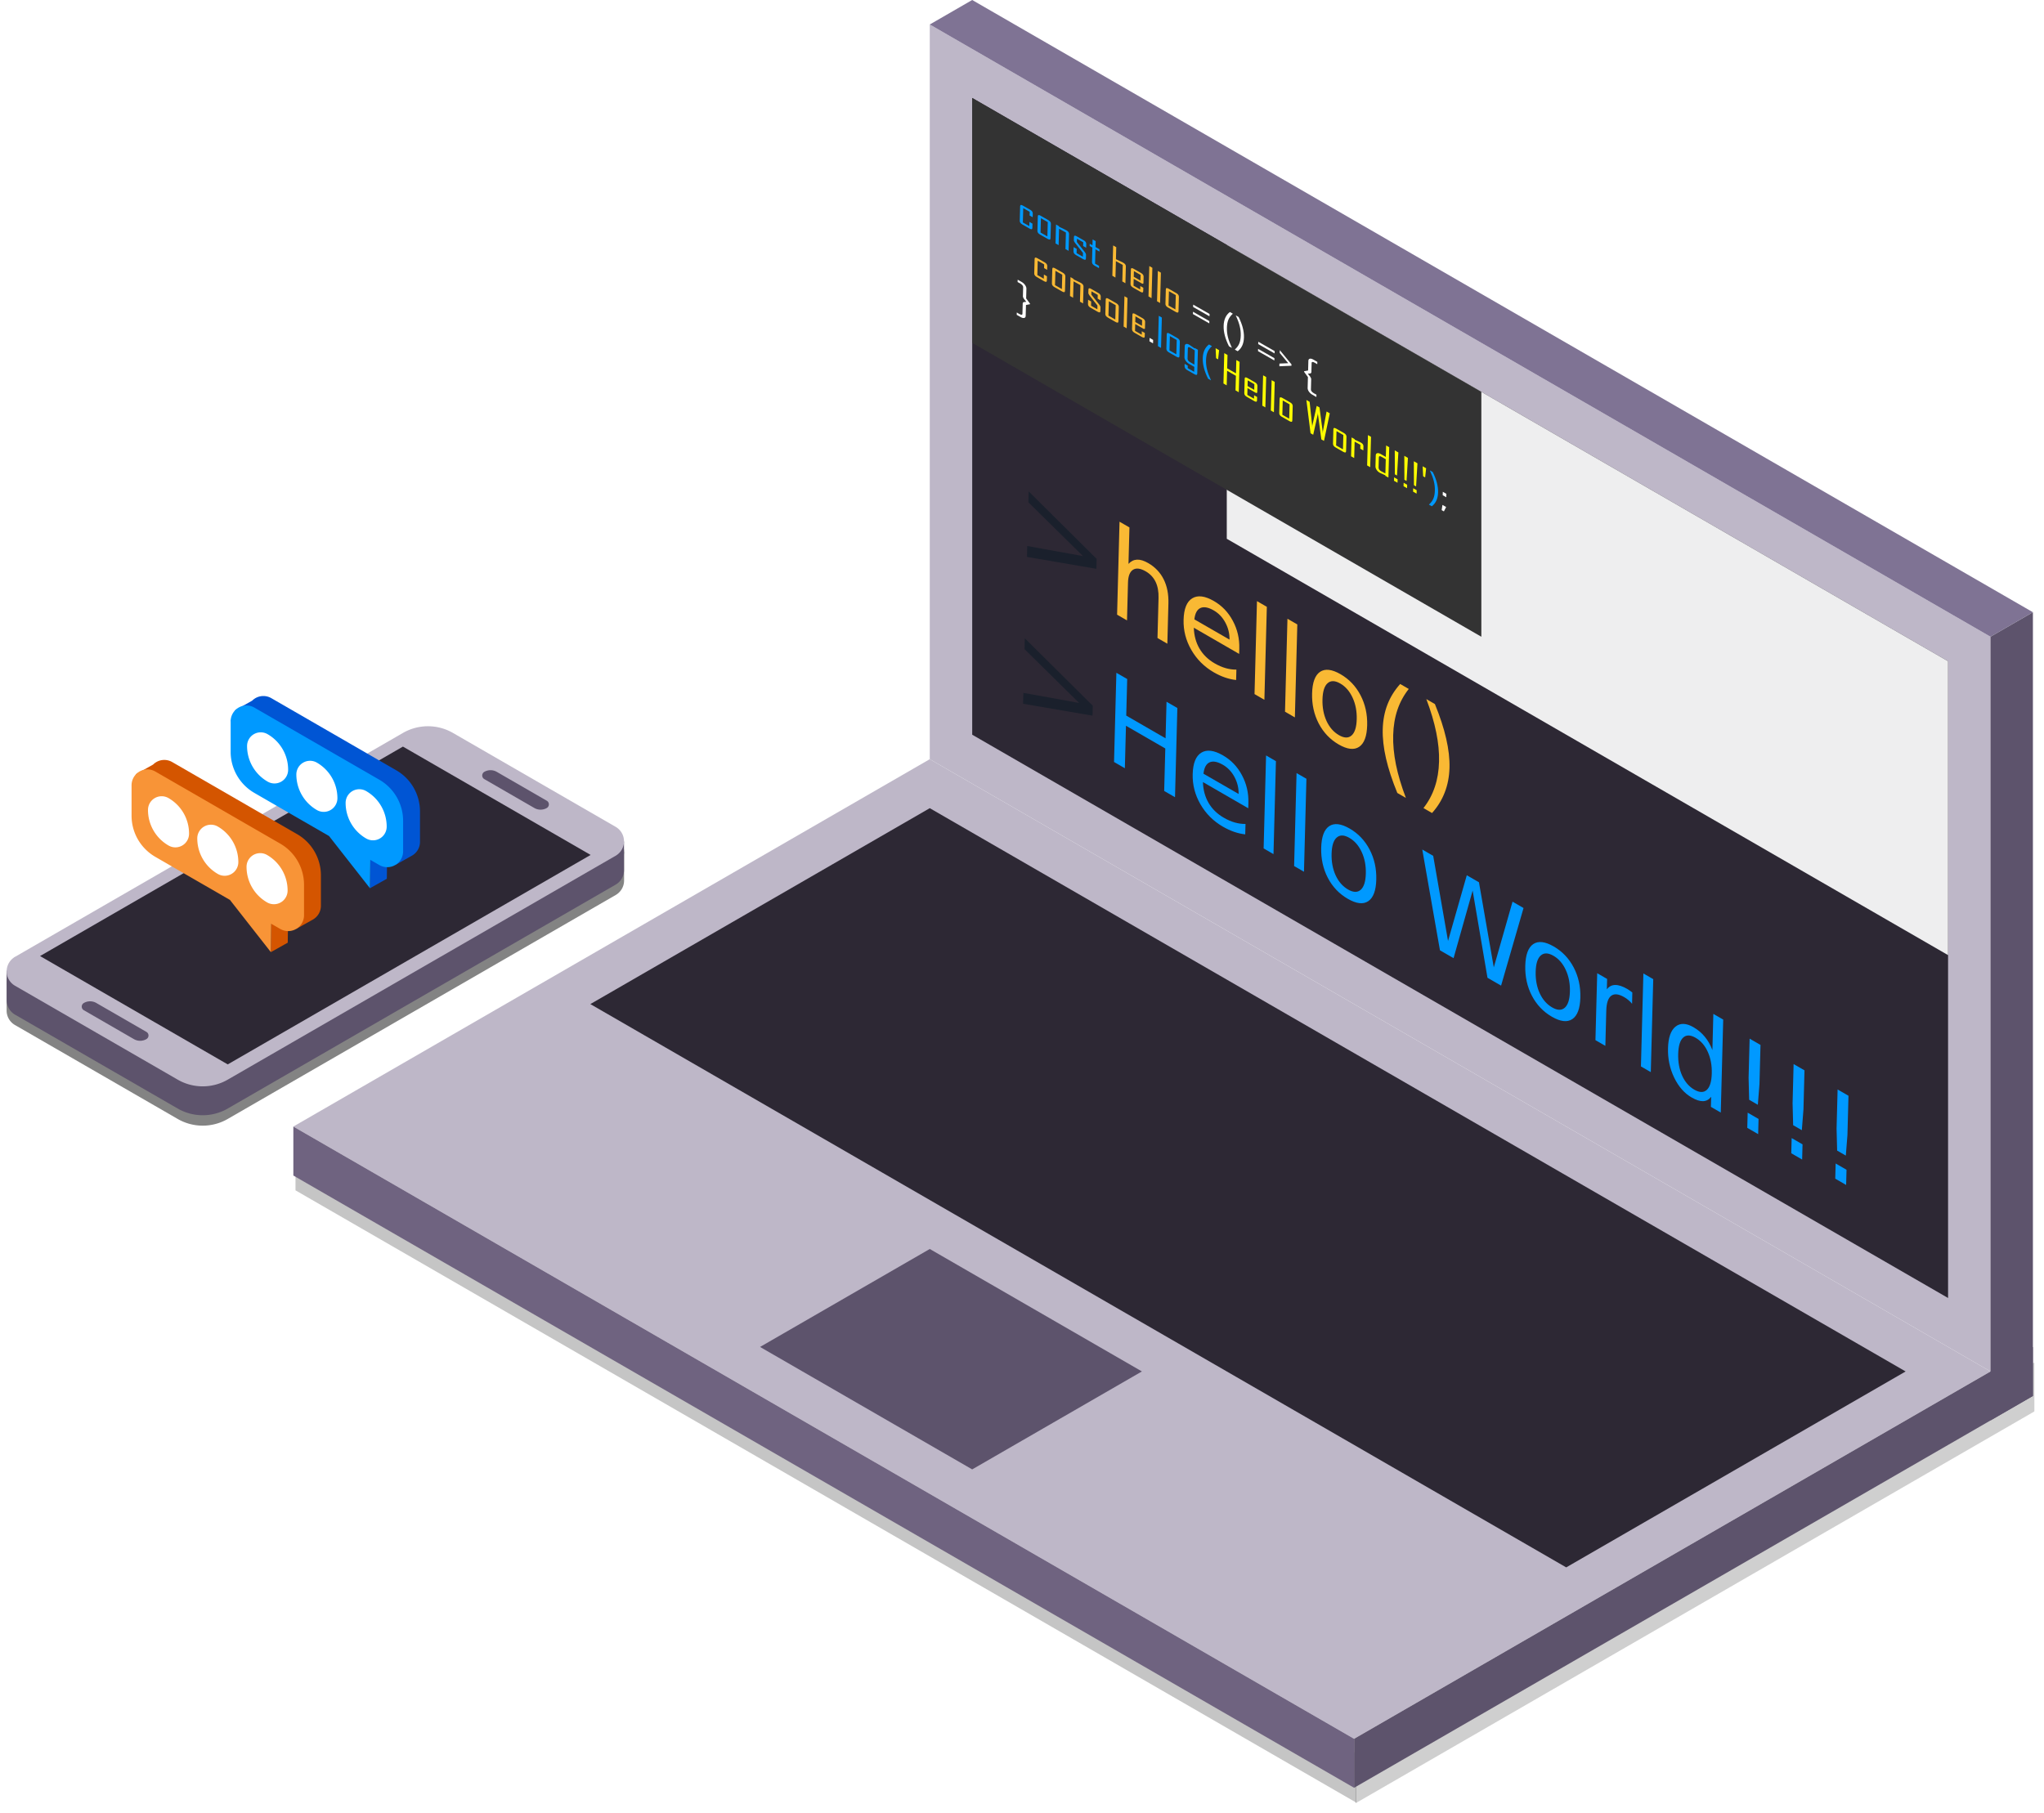 <svg width="2086" height="1850.6" viewBox="0 0 551.91 489.65" xmlns="http://www.w3.org/2000/svg"><defs><filter id="a" x="-.011" y="-.017" width="1.021" height="1.034" color-interpolation-filters="sRGB"><feGaussianBlur stdDeviation="2.519"/></filter><filter id="c" x="-.014" y="-.022" width="1.028" height="1.044" color-interpolation-filters="sRGB"><feGaussianBlur stdDeviation="1.082"/></filter><filter id="b" x="-.008" y="-.013" width="1.016" height="1.026" color-interpolation-filters="sRGB"><feGaussianBlur stdDeviation=".973"/></filter></defs><g transform="translate(75 243.679) scale(.295)" filter="url(#a)" opacity=".487"><path d="M137.494-125.202a45.825 45.825 0 00-22.928 6.14L-240.58 85.988V59.53l-7.638 13.229v26.458a15.276 15.276 0 007.638 13.229l148.937 85.988a45.825 45.825 0 0045.828 0L309.33-6.616a15.276 15.276 0 007.637-13.228v-26.458l-7.637 13.229-148.938-85.989a45.825 45.825 0 00-22.898-6.14z"/><path d="M-91.654 171.98l-148.94-85.989a15.276 15.276 90 010-26.458l355.16-205.05a45.827 45.827 0 0145.827 0l148.94 85.989a15.276 15.276 90 010 26.458l-355.16 205.05a45.827 45.827-180 01-45.827 0z"/></g><path d="M115.553 203.955a13.516 13.516 0 00-6.763 1.81L4.043 266.242v-7.803l-2.253 3.901v7.804a4.505 4.505 0 002.253 3.901l43.927 25.36a13.516 13.516 0 0013.516 0l104.747-60.474a4.505 4.505 0 002.253-3.902v-7.803l-2.253 3.901-43.927-25.36a13.516 13.516 0 00-6.753-1.812z" fill="#5d536c"/><path d="M47.968 291.602l-43.926-25.36a4.505 4.505 0 010-7.804l104.747-60.475a13.516 13.516 0 0113.516 0l43.927 25.36a4.505 4.505 0 010 7.804L61.484 291.602a13.516 13.516 0 01-13.516 0z" fill="#beb7c8"/><path d="M26 270.898l13.526 7.809a1.123 1.123 0 010 1.945l-.01.006a3.37 3.37 0 01-3.37 0l-13.525-7.81a1.123 1.123 0 010-1.944l.01-.006a3.37 3.37 0 013.37 0zM134.148 208.485l13.482 7.784a1.138 1.138 0 010 1.97 3.379 3.379 0 01-3.379-.02l-13.482-7.783a1.138 1.138 0 010-1.97 3.379 3.379 0 013.38.019z" fill="#5d536c"/><path d="M10.8 258.222l50.683 29.263 97.99-56.574-50.683-29.263z" fill="#2d2834"/><path d="M71.115 187.99a4.278 4.278 0 00-3.032 1.25l-4.557 2.555-1.257 3.029 4.557-2.556v8.227a12.834 12.834 0 006.417 11.114l20.145 11.63 6.911 8.82-.315.176-.099 7.667 4.557-2.556.1-7.666 2.437 1.407a4.278 4.278 0 00.961.408l-1.24 2.148 4.47-2.507a4.278 4.278 0 00.08-.045l.007-.004a4.278 4.278 0 002.139-3.705v-8.227a12.834 12.834 0 00-6.417-11.114l-33.737-19.478a4.278 4.278 0 00-2.128-.573z" fill="#0055d4"/><path d="M66.558 190.547a4.278 4.278 0 00-4.289 4.278v8.227a12.834 12.834 0 006.417 11.114l20.144 11.631 11.055 14.106.1-7.667 2.437 1.408a4.278 4.278 0 006.417-3.705v-8.227a12.834 12.834 0 00-6.417-11.114L68.685 191.12a4.278 4.278 0 00-2.128-.573z" fill="#09f"/><g fill="#fff"><path d="M66.704 201.483v.032a11.06 11.06 0 005.53 9.579l.028.016a3.687 3.687 0 005.53-3.193v-.032a11.06 11.06 0 00-5.53-9.579l-.027-.016a3.687 3.687 0 00-5.53 3.193zM80.01 209.272a11.088 11.088 0 005.623 9.557 3.697 3.697 0 005.465-3.337 11.088 11.088 0 00-5.623-9.557 3.697 3.697 0 00-5.465 3.337zM93.315 216.857v.013a11.077 11.077 0 005.539 9.593l.011.006a3.692 3.692 0 005.538-3.197v-.013a11.077 11.077 0 00-5.538-9.593l-.011-.007a3.692 3.692 0 00-5.539 3.198z"/></g><path d="M44.36 205.252a4.278 4.278 0 00-3.032 1.25l-4.557 2.556-1.257 3.028 4.557-2.556v8.227a12.834 12.834 0 006.417 11.115l20.145 11.63 6.91 8.82-.314.176-.099 7.666 4.557-2.556.1-7.666 2.437 1.407a4.278 4.278 0 00.961.408l-1.24 2.148 4.47-2.506a4.278 4.278 0 00.08-.046l.007-.004a4.278 4.278 0 002.138-3.704v-8.228a12.834 12.834 0 00-6.416-11.114l-33.737-19.477a4.278 4.278 0 00-2.129-.574z" fill="#d45500"/><path d="M39.803 207.81a4.278 4.278 0 00-4.289 4.277v8.227a12.834 12.834 0 006.417 11.115l20.145 11.63 11.055 14.106.099-7.666 2.437 1.407a4.278 4.278 0 006.417-3.705v-8.227a12.834 12.834 0 00-6.417-11.114L41.93 208.382a4.278 4.278 0 00-2.128-.573z" fill="#f89437"/><g fill="#fff"><path d="M39.95 218.745v.031a11.06 11.06 0 005.531 9.58l.027.015a3.687 3.687 0 005.53-3.193v-.032a11.06 11.06 0 00-5.53-9.579l-.027-.015a3.687 3.687 0 00-5.53 3.193zM53.256 226.533a11.088 11.088 0 005.623 9.557 3.697 3.697 0 005.465-3.337 11.088 11.088 0 00-5.623-9.557 3.697 3.697 0 00-5.465 3.337zM66.561 234.118v.013a11.077 11.077 0 005.539 9.593l.011.006a3.692 3.692 0 005.538-3.197v-.014a11.077 11.077 0 00-5.538-9.592l-.011-.007a3.692 3.692 0 00-5.539 3.198z"/></g><g><path d="M251.05 205.05l286.42 165.36V171.97L251.05 6.61z" fill="#beb7c8"/><path d="M262.51 26.458v171.98l263.51 152.14v-171.98z" fill="#2d2834"/><path d="M-285.84 235.51v13.229L.58 414.099V400.87z" filter="url(#b)" opacity=".48" transform="translate(365.62 72.76)"/></g><path d="M.39 401.06v13.229l183.31-105.83V295.23z" fill-opacity=".816" filter="url(#c)" opacity=".48" transform="translate(365.62 72.76)"/><g><path d="M251.05 205.05L79.2 304.269l286.42 165.36 171.85-99.219z" fill="#beb7c8"/><path d="M251.05 6.614l11.457-6.615 286.42 165.36-11.457 6.615z" fill="#7f7394"/><path d="M537.47 171.979l11.457-6.615v211.67l-11.457 6.615z" fill="#5d536c"/><path d="M365.62 469.64v13.229l183.31-105.83V363.81z" fill="#5d536c"/><path d="M251.05 218.28l263.51 152.14-91.654 52.917-263.51-152.14z" fill="#2d2834"/><path d="M251.05 337.34l57.284 33.073-45.827 26.458-57.284-33.073z" fill="#5d536c"/><g stroke-width="1.971" aria-label="&gt;hello() &gt;Hello World!!!"><path d="M277.683 135.665l.077-2.937 18.35 18.223-.07 2.679-18.745-3.215.077-2.938 15.056 2.722z" fill="#1a202c"/><g fill="#f9b934"><path d="M315.49 162.953l-.286 10.908-2.662-1.538.284-10.812q.068-2.566-.796-4.36-.863-1.793-2.657-2.83-2.156-1.245-3.44-.431-1.285.814-1.355 3.46l-.269 10.215-2.676-1.547.66-25.11 2.677 1.548-.259 9.843q.998-1.078 2.307-1.14 1.323-.055 3.016.924 2.792 1.613 4.173 4.378 1.382 2.748 1.284 6.492zM334.63 175.163l-.037 1.453-12.24-7.074q.092 3.166 1.526 5.633 1.448 2.459 4.095 3.989 1.534.886 2.977 1.294 1.458.417 2.898.397l-.074 2.808q-1.45-.15-2.964-.664-1.514-.515-3.062-1.41-3.877-2.24-6.082-6.07-2.191-3.822-2.078-8.115.116-4.438 2.326-5.798 2.224-1.369 5.87.738 3.27 1.89 5.103 5.341 1.849 3.444 1.743 7.478zm-2.638-2.41q.035-2.453-1.128-4.6-1.148-2.137-3.116-3.274-2.228-1.288-3.61-.662-1.368.635-1.638 3.068zM339.404 162.358l2.662 1.538-.66 25.11-2.663-1.539zM347.635 167.115l2.662 1.538-.66 25.11-2.662-1.539zM361.907 184.617q-2.141-1.238-3.435-.085-1.293 1.137-1.378 4.38-.085 3.244 1.095 5.827 1.196 2.575 3.351 3.82 2.127 1.23 3.42.077 1.294-1.153 1.379-4.38.084-3.212-1.11-5.803-1.195-2.607-3.322-3.836zm.066-2.518q3.473 2.007 5.389 5.67 1.915 3.663 1.798 8.117-.116 4.437-2.165 5.826-2.049 1.372-5.52-.635-3.488-2.015-5.403-5.678-1.901-3.671-1.785-8.109.117-4.454 2.151-5.834 2.049-1.372 5.535.643zM380.39 186.078q-2.036 2.59-3.072 5.678t-1.134 6.815.746 7.935q.859 4.199 2.686 9.006l-2.315-1.337q-2.07-5.047-3.059-9.337-.974-4.282-.88-7.897.095-3.599 1.262-6.627 1.167-3.028 3.451-5.574zM385.135 188.82l2.315 1.338q2.07 5.062 3.045 9.328.989 4.274.894 7.873-.095 3.615-1.276 6.65-1.167 3.045-3.437 5.583l-2.315-1.338q2.021-2.583 3.058-5.687 1.05-3.11 1.149-6.839t-.761-7.91q-.845-4.175-2.672-8.998z"/></g><path d="M276.64 175.329l.076-2.937 18.35 18.223-.07 2.679-18.745-3.216.077-2.937 15.057 2.722z" fill="#1a202c"/><g fill="#09f"><path d="M301.44 181.713l2.923 1.689-.26 9.876 10.62 6.137.259-9.876 2.923 1.689-.634 24.093-2.923-1.69.302-11.473-10.62-6.137-.3 11.474-2.923-1.69zM337.089 216.85l-.038 1.453-12.24-7.074q.093 3.167 1.526 5.633 1.448 2.46 4.096 3.99 1.533.886 2.977 1.294 1.457.416 2.897.397l-.074 2.808q-1.45-.15-2.964-.665-1.514-.514-3.062-1.41-3.877-2.24-6.082-6.07-2.191-3.822-2.078-8.114.117-4.438 2.326-5.799 2.225-1.368 5.87.739 3.27 1.89 5.104 5.34 1.848 3.444 1.742 7.479zm-2.64-2.409q.036-2.453-1.127-4.6-1.148-2.138-3.115-3.275-2.228-1.288-3.611-.661-1.368.634-1.638 3.067zM341.861 204.04l2.662 1.54-.66 25.109-2.662-1.539zM350.093 208.798l2.663 1.539-.66 25.11-2.663-1.54zM364.365 226.304q-2.141-1.238-3.435-.085-1.293 1.137-1.378 4.38-.085 3.244 1.095 5.827 1.196 2.575 3.351 3.82 2.127 1.23 3.42.077 1.294-1.153 1.379-4.38.084-3.212-1.11-5.803-1.195-2.607-3.322-3.836zm.066-2.518q3.473 2.007 5.388 5.67 1.916 3.663 1.8 8.117-.118 4.438-2.166 5.826-2.049 1.372-5.52-.635-3.488-2.015-5.404-5.678-1.9-3.67-1.784-8.108.117-4.454 2.151-5.835 2.049-1.372 5.535.643zM384.038 229.447l2.951 1.706 4.007 22.991 5.065-17.748 3.284 1.898 4.007 22.99 5.064-17.748 2.966 1.714-6.059 20.958-3.675-2.124-4.007-23.548-5.15 18.255-3.676-2.123zM419.473 258.152q-2.141-1.237-3.435-.085-1.293 1.137-1.378 4.38-.085 3.245 1.095 5.827 1.196 2.575 3.351 3.82 2.127 1.23 3.42.077 1.294-1.153 1.379-4.38.084-3.212-1.11-5.803-1.195-2.607-3.322-3.836zm.066-2.517q3.473 2.006 5.389 5.67 1.915 3.662 1.798 8.116-.116 4.438-2.165 5.826-2.049 1.372-5.52-.635-3.488-2.015-5.404-5.678-1.9-3.67-1.784-8.108.117-4.454 2.151-5.835 2.049-1.372 5.535.644zM440.693 271.118q-.44-.55-.973-.988-.517-.447-1.153-.814-2.257-1.305-3.516-.361-1.243.936-1.324 4.002l-.25 9.521-2.677-1.547.475-18.074 2.677 1.547-.074 2.808q.883-1.161 2.249-1.174 1.367-.03 3.29 1.082.276.16.607.4.332.225.735.54zM443.744 262.92l2.662 1.54-.66 25.109-2.662-1.539zM462.38 283.62l.258-9.78 2.662 1.539-.66 25.11-2.663-1.54.072-2.71q-.882 1.129-2.19 1.175-1.294.039-3.088-.998-2.937-1.697-4.72-5.382-1.769-3.676-1.656-7.936.112-4.26 2.018-5.813 1.92-1.544 4.857.154 1.794 1.036 3.047 2.563 1.267 1.519 2.064 3.617zm-9.237 1.067q-.086 3.276 1.066 5.842 1.166 2.558 3.279 3.778t3.376.068q1.264-1.17 1.35-4.446.087-3.276-1.08-5.834-1.166-2.574-3.278-3.795t-3.377-.051q-1.25 1.162-1.336 4.438zM471.906 300.521l2.937 1.697-.108 4.1-2.937-1.698zm.526-19.994l2.937 1.697-.278 10.57-.441 5.594-2.344-1.354-.152-5.937zM483.784 307.386l2.937 1.697-.108 4.1-2.937-1.698zm.526-19.995l2.937 1.698-.278 10.57-.44 5.594-2.345-1.355-.152-5.936zM495.663 314.25l2.937 1.698-.108 4.099-2.937-1.697zm.526-19.994l2.937 1.698-.278 10.57-.441 5.594-2.344-1.355-.152-5.937z"/></g></g><path d="M331.25 66.145v79.375l194.77 112.45v-79.375z" fill="#eeeeef"/></g><path d="M262.51 92.604l137.48 79.375v-66.146L262.51 26.458z" fill="#333"/><g style="font-variant-caps:normal;font-variant-east-asian:normal;font-variant-ligatures:normal;font-variant-numeric:normal" aria-label="const hello = () =&gt; { console.log('Hello World!!!'); }"><g fill="#09f" stroke-width=".278"><path d="M278.755 61.568q-.016.591-.723.188l-1.995-1.138q-.707-.404-.692-.996l.105-3.911q.016-.592.723-.189l1.996 1.139q.707.403.691.995l-.027 1.016-.827-.472.026-.995-1.742-.994-.104 3.87 1.743.994.03-1.137.827.472zM283.65 64.36q-.016.591-.73.184l-2.109-1.203q-.707-.403-.691-.995l.105-3.912q.016-.592.723-.188l2.109 1.203q.713.407.698.998zm-.84-.5l.104-3.87-1.85-1.056-.104 3.87zM288.533 67.746l-.84-.479.12-4.472-1.85-1.014-.12 4.43-.84-.478.137-5.096.84.48-.004.14q.494.23.995.456.608.283.999.507.701.4.686.97zM293.216 69.816q-.016.592-.73.185l-1.926-1.099q-.713-.407-.697-.999l.03-1.157.828.472-.03 1.147 1.698.969.027-1.016-2.157-2.746q-.31-.39-.301-.725l.022-.848q.016-.592.73-.185l1.9 1.084q.714.407.698.999l-.027 1.016-.815-.465.027-1.005-1.698-.97-.024.891 2.176 2.757q.304.38.295.731zM296.743 72.429l-1.194-.681q-.707-.403-.69-.995l.103-3.891-.738-.421.016-.613.739.421.043-1.586.827.471-.043 1.587 1.074.612-.017.613-1.073-.612-.104 3.87 1.073.612z"/></g><g fill="#f9b934"><path d="M303.879 76.5l-.84-.48.12-4.472-1.851-1.013-.12 4.43-.84-.48.22-8.195.84.48-.086 3.24 1 .465q.634.292.994.498.7.4.685.97zM308.688 78.641q-.016.592-.723.189l-2.021-1.153q-.707-.404-.691-.995l.104-3.912q.016-.592.724-.188l2.02 1.152q.708.404.692.995l-.05 1.833-.29.084-2.337-1.332-.05 1.843 1.807 1.03.025-.932.815.465zm-.75-2.852l.04-1.535-1.806-1.03-.04 1.534zM310.939 80.526l-.828-.472.22-8.195.828.472zM313.244 81.84l-.828-.471.22-8.195.827.471zM318.217 84.077q-.016.591-.73.184l-2.109-1.203q-.707-.403-.69-.995l.104-3.912q.016-.591.723-.188l2.11 1.203q.713.407.697.999zm-.84-.5l.104-3.87-1.85-1.056-.104 3.87z"/></g><g fill="#fff" stroke-width=".278"><path d="M326.579 85.428l-4.414-2.517.017-.634 4.414 2.518zm-.051 1.912l-4.414-2.518.016-.623 4.414 2.518zM332.608 93.956l-.764-.436q-1.51-3.004-1.442-5.517t1.69-3.731l.764.436-.001.057q-.802.718-1.164 1.57-.37.873-.405 2.172-.035 1.299.278 2.561.307 1.233 1.046 2.83zM335.89 91.132q-.068 2.514-1.69 3.73l-.746-.424.002-.058q.801-.718 1.158-1.573.376-.87.41-2.168.035-1.3-.283-2.566-.3-1.229-1.04-2.826l.001-.057.746.425q1.509 3.003 1.442 5.517zM344.153 95.453l-4.414-2.518.017-.634 4.414 2.518zm-.051 1.911l-4.414-2.518.016-.623 4.414 2.518zM348.712 98.786l-3.26.14.019-.728 2.375-.103-2.298-2.772.02-.728.05.029 3.104 3.785zM355.448 107.233l-1.099-.626q-.562-.321-.92-.834-.358-.512-.345-.978l.079-2.949-1.04-1.422.005-.152 1.083-.206.07-2.619q.012-.466.387-.56.374-.095.936.225l1.099.627-.017.634q-.082-.047-.297-.175-.208-.13-.322-.194-.89-.508-.905.037l-.065 2.43q-.008.324-.325.4-.327.02-.648.049l.626.778q.303.427.294.747l-.074 2.77q-.014.54.876 1.047.114.065.322.174.215.117.297.164z"/></g><g fill="#f9b934"><path d="M282.666 75.776q-.016.592-.723.189l-1.995-1.139q-.708-.403-.692-.995l.105-3.911q.016-.592.723-.189l1.996 1.138q.707.404.691.996l-.027 1.015-.827-.471.026-.995-1.743-.994-.103 3.87 1.742.994.031-1.137.827.472zM287.56 78.567q-.017.592-.73.185l-2.11-1.203q-.706-.403-.69-.995l.104-3.912q.016-.592.724-.188l2.109 1.203q.713.407.697.999zm-.84-.5l.104-3.87-1.85-1.055-.104 3.87zM292.444 81.955l-.84-.48.12-4.471-1.851-1.014-.119 4.43-.84-.479.137-5.095.84.48-.004.14q.494.23.994.456.608.283 1 .506.7.4.685.971zM297.127 84.025q-.016.592-.73.184l-1.926-1.098q-.713-.407-.697-.999l.03-1.157.828.472-.03 1.146 1.698.97.027-1.016-2.158-2.746q-.31-.39-.3-.725l.022-.849q.016-.591.73-.184l1.9 1.084q.714.407.698.999l-.027 1.016-.815-.465.027-1.005-1.699-.97-.023.89 2.176 2.758q.304.38.294.731zM301.99 86.798q-.016.592-.73.185l-2.11-1.203q-.706-.403-.69-.995l.104-3.912q.016-.592.724-.188l2.109 1.203q.713.407.697.999zm-.84-.5l.104-3.87-1.85-1.055-.104 3.87zM304.222 88.673l-.827-.472.22-8.195.827.471zM309.1 90.854q-.017.592-.724.188l-2.02-1.152q-.708-.404-.692-.995l.105-3.912q.016-.592.723-.189l2.02 1.153q.708.403.692.995l-.049 1.833-.29.084-2.337-1.333-.05 1.844 1.806 1.03.025-.932.815.464zm-.751-2.853l.04-1.534-1.805-1.03-.041 1.534z"/></g><path d="M311.338 92.732l-.96-.547.025-.922.96.547z" fill="#fff"/><g fill="#09f" stroke-width=".278"><path d="M313.498 93.964l-.827-.472.22-8.195.827.472zM318.47 96.2q-.015.591-.729.184l-2.11-1.203q-.706-.403-.69-.995l.104-3.912q.016-.592.724-.188l2.109 1.203q.713.407.697.999zm-.839-.5l.104-3.87-1.85-1.056-.104 3.87zM323.281 100.905q-.016.592-.73.185l-1.995-1.138q-.726-.414-.706-1.163.003-.09.014-.264.017-.165.02-.244l.826.472-.018.676 1.756 1 .036-1.34-1.383-.789q-.562-.32-.926-.842-.365-.526-.352-.998l.08-2.98q.012-.45.348-.56.337-.117.874.189.145.083 1.492 1.026l.004-.141.833.475zm-.78-2.428l.102-3.85q-.996-.62-1.16-.715-.695-.396-.71.19l-.074 2.73q-.015.586.68.982zM326.97 102.718l-.764-.436q-1.51-3.004-1.442-5.517t1.69-3.731l.764.436-.001.057q-.802.718-1.164 1.57-.37.873-.405 2.172-.035 1.299.278 2.561.307 1.233 1.046 2.83z"/></g><g fill="#ff0" stroke-width=".278"><path d="M329.176 94.586l-.265 2.465-.543-.31-.127-2.688zM334.488 105.937l-.878-.5.106-3.939-2.381-1.358-.106 3.938-.877-.5.22-8.196.877.5-.097 3.604 2.381 1.358.097-3.603.878.5zM339.416 108.147q-.015.592-.723.188l-2.02-1.152q-.708-.404-.692-.995l.105-3.912q.016-.592.723-.188l2.021 1.152q.707.404.691.995l-.049 1.833-.29.084-2.337-1.332-.05 1.843 1.807 1.03.025-.932.814.465zm-.75-2.853l.041-1.534-1.806-1.03-.041 1.534zM341.668 110.033l-.827-.472.22-8.196.827.472zM343.973 111.347l-.827-.471.22-8.196.827.472zM348.946 113.583q-.016.591-.73.184l-2.109-1.203q-.707-.403-.691-.995l.105-3.912q.016-.591.723-.188l2.109 1.203q.713.407.698.999zm-.84-.5l.104-3.87-1.85-1.056-.104 3.87zM359.064 111.635l-1.566 7.449-.713-.407-.908-6.792q-.002-.166-.012-.496-.005.168-.038.467l-1.24 5.567-.713-.407-1.125-8.983.872.497.68 6.391q.002.203.01.601 0-.203.041-.572l1.182-5.329.751.429.859 6.492q.007.206.01.6.004-.198.046-.568l.999-5.433zM363.463 121.864q-.015.591-.729.184l-2.11-1.203q-.706-.403-.69-.995l.104-3.912q.016-.591.724-.188l2.109 1.203q.713.407.697.999zm-.839-.5l.104-3.87-1.85-1.056-.104 3.87zM368.124 121.65l-.827-.47.028-1.054-1.548-.84-.12 4.43-.84-.479.138-5.095.84.479-.004.141q.418.186.842.37.507.225.842.416.695.396.68.967zM369.977 126.18l-.827-.472.22-8.195.827.472zM374.896 128.986l-.833-.475.004-.142q-1.356-.598-1.502-.68-.537-.307-.857-.793-.32-.49-.308-.941l.08-2.98q.013-.47.393-.567.381-.102.943.219l1.383.788.084-3.1.833.476zm-.816-1.109l.103-3.849-1.162-.663q-.695-.396-.71.196l-.074 2.723q-.015.586.68.983.164.093 1.163.61zM377.585 122.199l-.367 6.24-.58-.331-.026-6.464zm-.233 8.188l-.947-.54.025-.922.947.54zM380.162 123.67l-.366 6.24-.581-.332-.025-6.464zm-.232 8.187l-.948-.54.025-.922.947.54zM382.738 125.139l-.366 6.24-.58-.331-.026-6.464zm-.232 8.188l-.947-.54.024-.922.948.54zM385.08 126.475l-.265 2.464-.543-.31-.126-2.688z"/></g><g stroke-width=".278"><path d="M388.304 133.008q-.067 2.513-1.69 3.73l-.745-.424.001-.058q.802-.718 1.158-1.573.376-.87.411-2.169.035-1.298-.284-2.565-.3-1.23-1.04-2.826l.002-.058.745.425q1.51 3.004 1.442 5.518z" fill="#09f"/><path d="M390.519 134.303l-.96-.547.025-.922.96.548zm-.033 2.64l-.608 1.179-.606-.346.217-1.402zM278.113 82.164l-1.083.212-.079 2.948q-.012.461-.393.552-.374.1-.93-.217l-1.099-.626.017-.634q.082.047.29.171.215.133.329.198.896.511.91-.028l.075-2.77q.009-.32.325-.395.321-.03.642-.053-.31-.39-.62-.774-.303-.428-.294-.753l.065-2.43q.015-.544-.882-1.056-.114-.064-.329-.176l-.29-.16.017-.634 1.099.626q.555.317.913.835.365.516.352.977l-.07 2.619 1.04 1.416z" fill="#fff"/></g></g><path d="M79.2 304.27v13.229l286.42 165.36V469.63z" fill="#6f6380"/></svg>